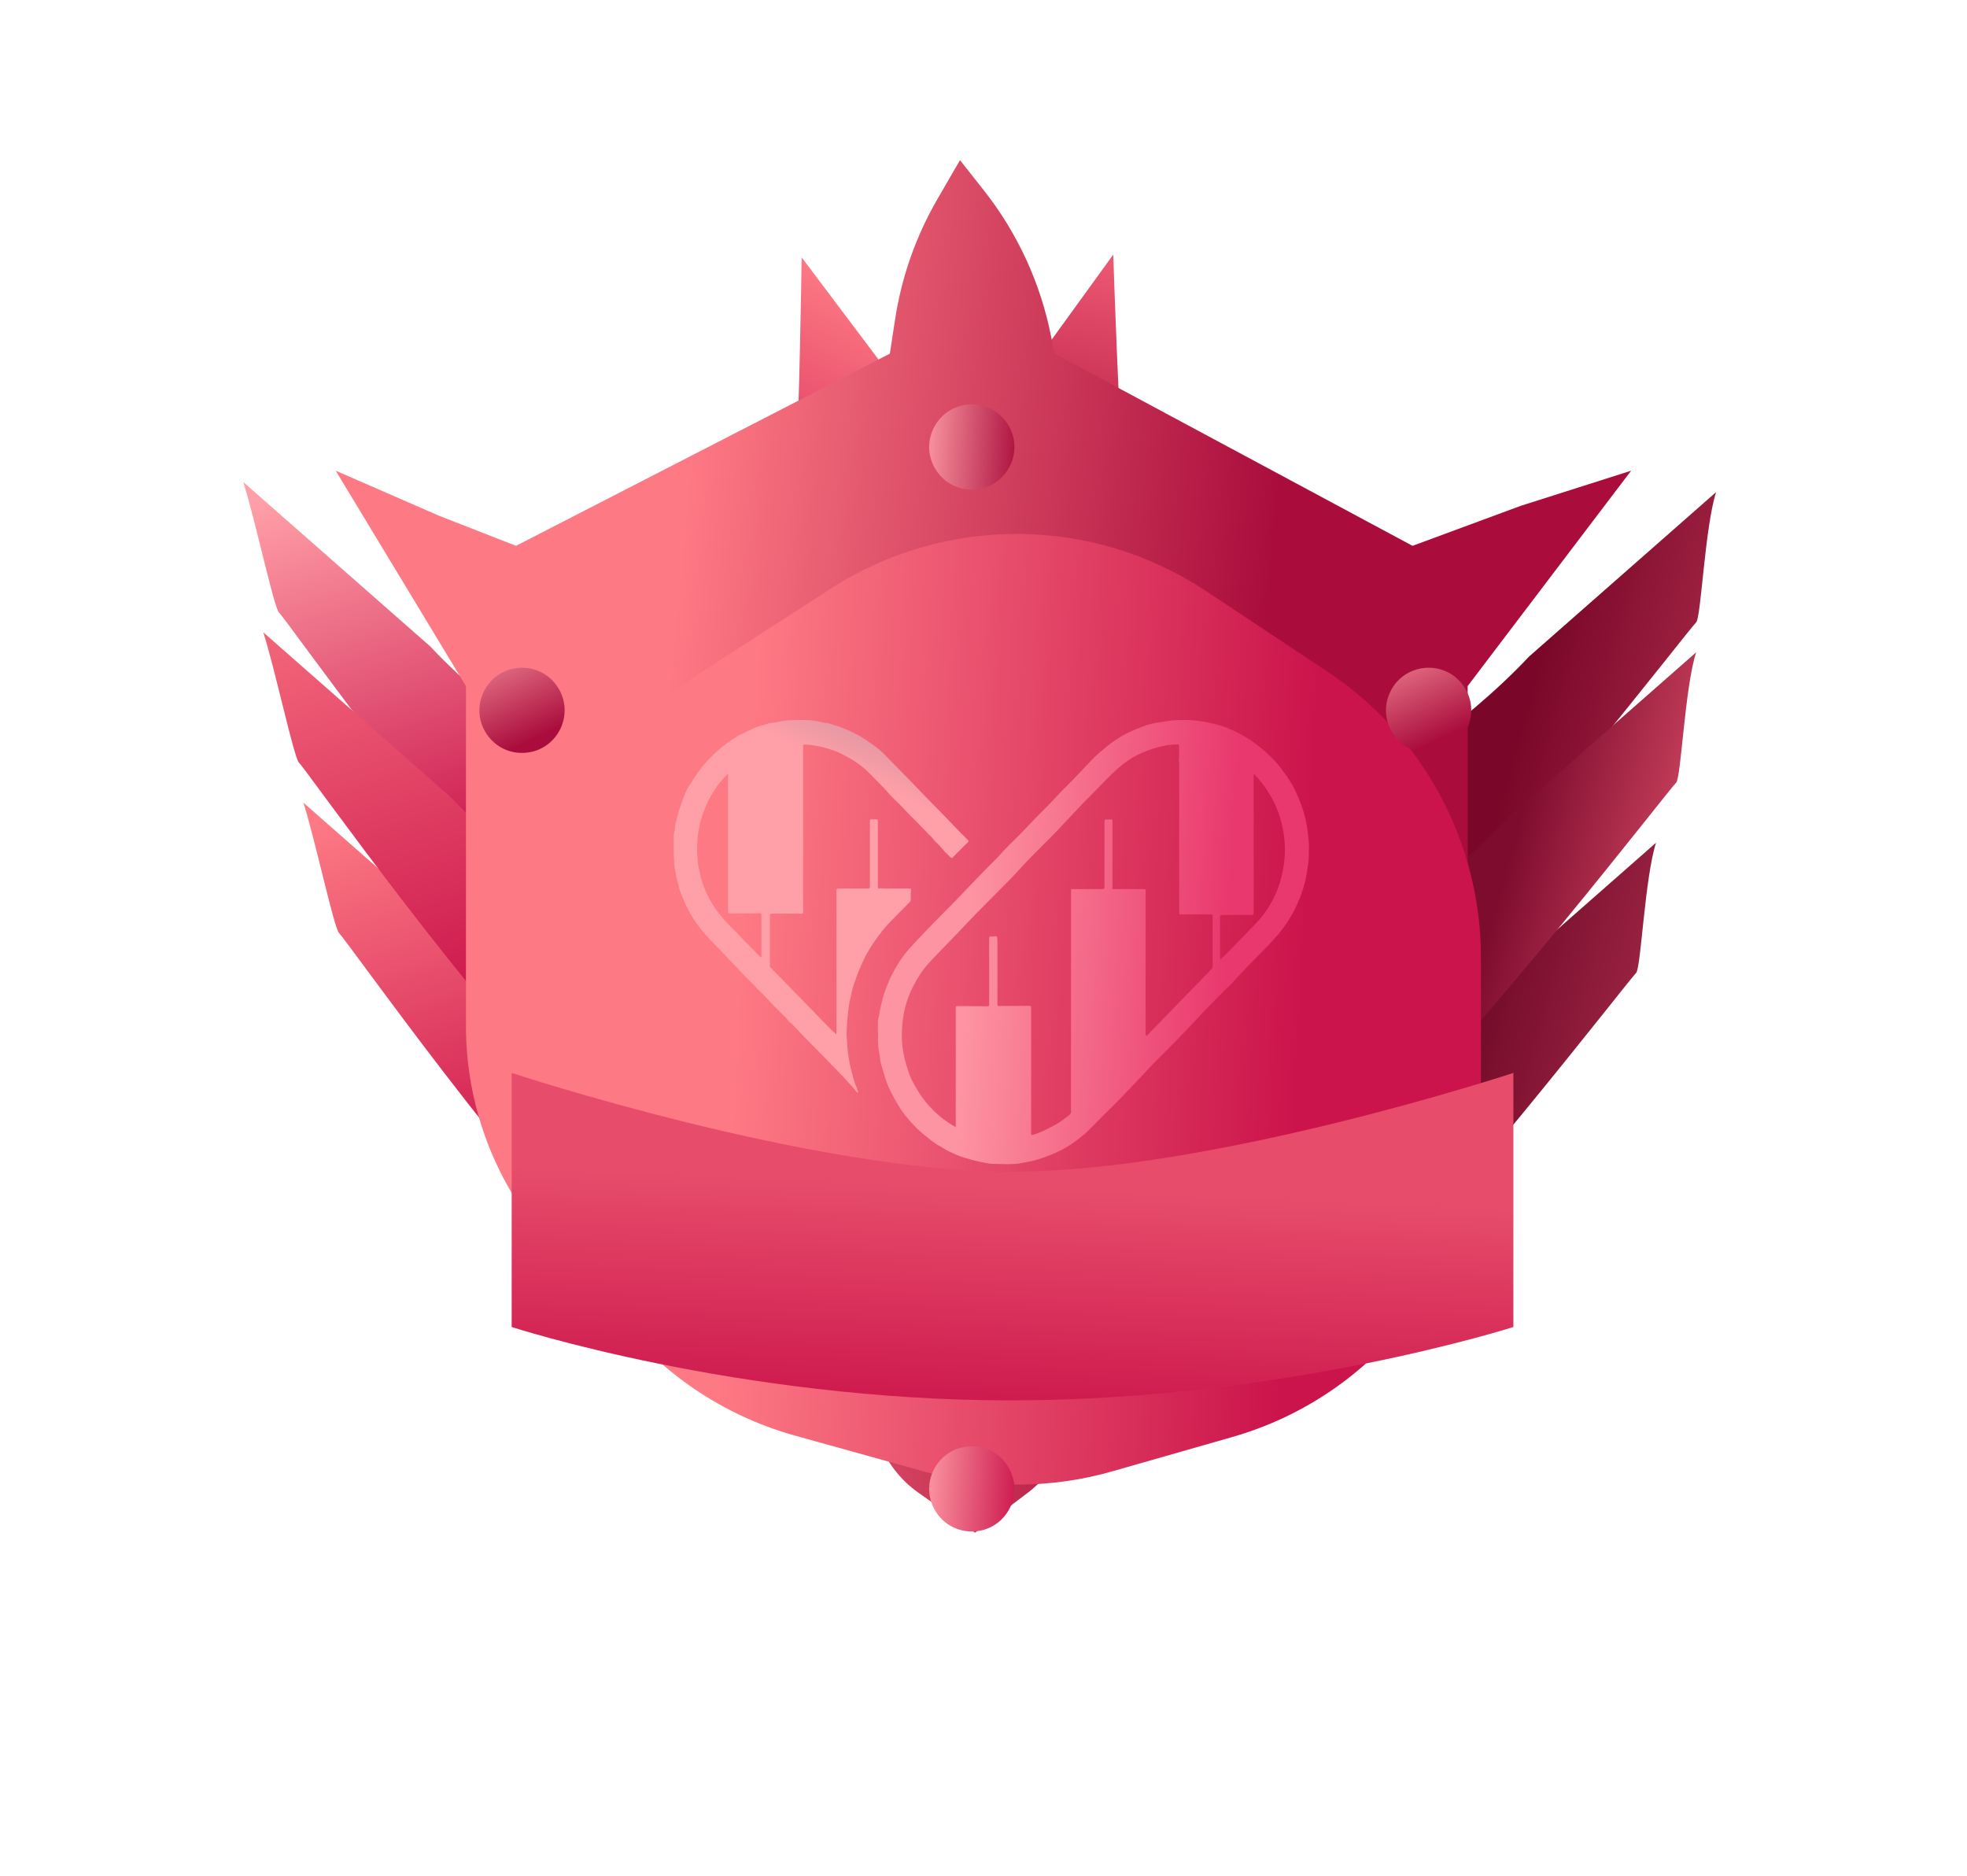 <svg width="86" height="82" viewBox="0 0 86 82" fill="none" xmlns="http://www.w3.org/2000/svg">
<g filter="url(#filter0_d_622_4147)">
<path d="M49.007 18.689C49.051 19 43.938 26.291 39.636 32.931C36.744 32.658 32.691 32.575 34.095 30.654C36.578 27.256 39.861 23.886 42.153 20.134L48.673 11.129C48.706 12.254 48.923 18.093 49.007 18.689Z" fill="url(#paint0_linear_622_4147)"/>
<path d="M34.855 18.815C34.816 19.127 40.063 26.323 44.486 32.882C47.373 32.556 51.424 32.399 49.984 30.503C47.439 27.152 44.095 23.843 41.734 20.134L35.049 11.251C35.037 12.376 34.928 18.218 34.855 18.815Z" fill="url(#paint1_linear_622_4147)"/>
<path d="M74.16 27.204C73.722 27.655 65.998 37.716 60.356 43.345C58.265 41.094 55.226 38.319 56.98 36.795C60.081 34.101 63.776 31.967 66.86 28.694L75.031 21.512C74.538 23.044 74.373 26.985 74.16 27.204Z" fill="url(#paint2_linear_622_4147)"/>
<path d="M71.533 42.532C71.095 42.983 63.371 53.044 57.729 58.673C55.638 56.422 52.599 53.647 54.353 52.123C57.454 49.428 61.149 47.294 64.233 44.022L72.404 36.839C71.911 38.372 71.746 42.313 71.533 42.532Z" fill="url(#paint3_linear_622_4147)"/>
<path d="M73.285 34.211C72.847 34.662 65.123 44.723 59.481 50.352C57.39 48.101 54.351 45.326 56.105 43.802C59.206 41.107 62.901 38.973 65.985 35.701L74.156 28.518C73.663 30.051 73.498 33.992 73.285 34.211Z" fill="url(#paint4_linear_622_4147)"/>
<path d="M12.19 26.766C12.628 27.217 19.669 37.278 25.312 42.907C27.403 40.656 30.441 37.881 28.687 36.357C25.587 33.663 21.891 31.529 18.808 28.256L10.636 21.073C11.129 22.606 11.977 26.547 12.19 26.766Z" fill="url(#paint5_linear_622_4147)"/>
<path d="M14.818 40.781C15.256 41.231 22.297 51.292 27.94 56.921C30.031 54.67 33.069 51.896 31.315 50.371C28.215 47.677 24.519 45.543 21.436 42.27L13.264 35.088C13.757 36.62 14.605 40.562 14.818 40.781Z" fill="url(#paint6_linear_622_4147)"/>
<path d="M13.066 33.335C13.504 33.786 20.545 43.847 26.187 49.476C28.278 47.225 31.317 44.45 29.563 42.926C26.462 40.231 22.767 38.097 19.683 34.825L11.512 27.642C12.005 29.175 12.853 33.116 13.066 33.335Z" fill="url(#paint7_linear_622_4147)"/>
<g filter="url(#filter1_d_622_4147)">
<path d="M64.167 49.089V33.993L71.315 24.577L66.496 26.11L61.758 27.861L46.105 19.459L45.956 18.709C45.496 16.377 44.488 14.188 43.015 12.322L41.972 11L40.983 12.708C40.044 14.329 39.417 16.111 39.135 17.962L38.906 19.459L22.561 27.861L19.197 26.547L14.678 24.577L20.372 33.993V48.847C20.372 55.18 24.533 60.761 30.603 62.569L35.265 63.957C36.727 64.392 37.893 65.501 38.4 66.94C38.729 67.872 39.34 68.678 40.147 69.248L42.629 71L44.928 69.262C45.696 68.681 46.278 67.89 46.605 66.985C47.134 65.515 48.325 64.38 49.819 63.922L54.193 62.581C60.12 60.763 64.167 55.289 64.167 49.089Z" fill="url(#paint8_linear_622_4147)"/>
</g>
<g filter="url(#filter2_i_622_4147)">
<path d="M34.31 24.739L28.654 28.39C24.374 31.152 21.789 35.898 21.789 40.992V47.31C21.789 54.047 26.281 59.958 32.773 61.762L38.488 63.351C41.153 64.091 43.97 64.081 46.629 63.32L51.875 61.82C58.312 59.979 62.75 54.094 62.75 47.398V40.865C62.75 35.841 60.235 31.15 56.05 28.37L50.745 24.847C45.776 21.546 39.323 21.503 34.31 24.739Z" fill="url(#paint9_linear_622_4147)"/>
</g>
<g filter="url(#filter3_d_622_4147)">
<path d="M37.388 43.223C37.37 43.059 37.388 42.884 37.382 42.702C37.382 42.612 37.4 42.509 37.43 42.412C37.454 42.321 37.454 42.224 37.472 42.139C37.508 41.976 37.556 41.819 37.592 41.655C37.652 41.389 37.767 41.141 37.869 40.886C37.971 40.626 38.116 40.384 38.26 40.142C38.398 39.906 38.567 39.694 38.747 39.482C39 39.197 39.271 38.925 39.529 38.646C39.71 38.453 39.896 38.271 40.077 38.083C40.426 37.732 40.781 37.381 41.117 37.018C41.478 36.637 41.845 36.267 42.212 35.886C42.375 35.716 42.555 35.559 42.712 35.377C42.97 35.075 43.265 34.808 43.542 34.524C43.698 34.367 43.855 34.209 44.005 34.046C44.366 33.652 44.763 33.295 45.124 32.895C45.425 32.562 45.756 32.254 46.062 31.927C46.297 31.679 46.532 31.436 46.76 31.194C46.959 30.988 47.175 30.813 47.392 30.631C47.608 30.45 47.843 30.305 48.084 30.159C48.342 30.008 48.625 29.887 48.908 29.784C49.034 29.741 49.155 29.681 49.281 29.657C49.389 29.639 49.492 29.602 49.6 29.59C49.768 29.572 49.931 29.536 50.099 29.511C50.352 29.475 50.61 29.475 50.863 29.475C51.188 29.475 51.507 29.523 51.82 29.584C52.169 29.651 52.505 29.747 52.824 29.893C53.137 30.032 53.444 30.201 53.733 30.395C54.063 30.625 54.37 30.886 54.653 31.176C54.906 31.43 55.11 31.721 55.315 32.012C55.573 32.393 55.76 32.817 55.916 33.253C56.049 33.628 56.133 34.009 56.181 34.403C56.205 34.627 56.235 34.851 56.229 35.081C56.223 35.317 56.229 35.553 56.193 35.789C56.151 36.062 56.115 36.34 56.043 36.606C55.952 36.933 55.844 37.254 55.7 37.557C55.453 38.102 55.128 38.586 54.725 39.028C54.449 39.337 54.154 39.633 53.865 39.924C53.57 40.214 53.287 40.517 53.011 40.82C52.89 40.953 52.77 41.086 52.632 41.201C52.553 41.274 52.481 41.358 52.409 41.431C52.355 41.486 52.301 41.534 52.247 41.589C51.946 41.903 51.639 42.206 51.344 42.527C51.182 42.702 51.02 42.878 50.857 43.047C50.58 43.332 50.304 43.617 50.021 43.901C49.738 44.185 49.449 44.464 49.179 44.761C48.806 45.166 48.415 45.56 48.036 45.965C47.795 46.22 47.536 46.462 47.29 46.71C47.043 46.958 46.796 47.206 46.55 47.455C46.411 47.594 46.249 47.709 46.099 47.83C45.888 47.993 45.665 48.139 45.431 48.26C45.064 48.447 44.679 48.599 44.282 48.714C44.041 48.78 43.788 48.817 43.542 48.865C43.476 48.877 43.404 48.877 43.337 48.883C43.012 48.907 42.688 48.877 42.363 48.877C42.267 48.877 42.17 48.847 42.074 48.835C41.96 48.817 41.845 48.786 41.731 48.762C41.533 48.72 41.34 48.659 41.148 48.605C40.919 48.538 40.702 48.429 40.486 48.332C40.341 48.266 40.215 48.169 40.077 48.096C39.962 48.036 39.86 47.963 39.758 47.89C39.62 47.781 39.481 47.672 39.349 47.563C39.162 47.406 38.988 47.23 38.825 47.049C38.723 46.928 38.615 46.813 38.519 46.686C38.35 46.462 38.212 46.22 38.08 45.977C37.953 45.741 37.827 45.505 37.743 45.251C37.652 44.997 37.592 44.736 37.514 44.482C37.484 44.379 37.484 44.264 37.46 44.155C37.394 43.846 37.376 43.544 37.388 43.223ZM40.775 47.267C40.793 47.237 40.787 47.212 40.787 47.188C40.787 46.91 40.787 46.631 40.787 46.359C40.787 44.924 40.787 43.495 40.787 42.061C40.787 42.012 40.793 41.982 40.853 41.982C41.292 41.982 41.731 41.982 42.17 41.988C42.23 41.988 42.254 41.976 42.248 41.909C42.248 41.346 42.248 40.777 42.248 40.214C42.248 39.821 42.248 39.433 42.248 39.04C42.248 38.943 42.248 38.943 42.351 38.937C42.405 38.937 42.465 38.943 42.519 38.925C42.549 38.919 42.591 38.937 42.597 38.985C42.597 39.046 42.609 39.1 42.609 39.155C42.609 40.069 42.609 40.983 42.609 41.903C42.609 41.964 42.627 41.982 42.688 41.976C43.127 41.976 43.566 41.976 44.005 41.97C44.065 41.97 44.083 41.982 44.083 42.042C44.083 43.683 44.083 45.324 44.083 46.958C44.083 47.158 44.083 47.364 44.083 47.563C44.083 47.612 44.095 47.63 44.149 47.612C44.222 47.588 44.294 47.576 44.36 47.545C44.486 47.491 44.619 47.442 44.745 47.376C44.889 47.297 45.04 47.23 45.184 47.146C45.359 47.043 45.515 46.928 45.677 46.801C45.774 46.728 45.864 46.655 45.822 46.51C45.822 46.504 45.822 46.498 45.822 46.486C45.822 44.071 45.828 41.649 45.828 39.234C45.828 38.477 45.828 37.72 45.828 36.964C45.828 36.867 45.828 36.867 45.924 36.867C46.345 36.867 46.772 36.867 47.193 36.867C47.266 36.867 47.29 36.842 47.29 36.77C47.284 36.273 47.29 35.771 47.29 35.275C47.29 34.821 47.29 34.367 47.29 33.912C47.29 33.84 47.314 33.822 47.38 33.822C47.446 33.828 47.512 33.828 47.572 33.822C47.627 33.816 47.639 33.84 47.639 33.888C47.639 34.833 47.639 35.777 47.639 36.727C47.639 36.758 47.645 36.788 47.633 36.812C47.608 36.867 47.639 36.867 47.675 36.867C47.783 36.867 47.897 36.867 48.006 36.867C48.342 36.867 48.679 36.867 49.01 36.867C49.07 36.867 49.094 36.885 49.094 36.945C49.088 37.024 49.088 37.109 49.088 37.188C49.088 39.185 49.088 41.177 49.088 43.175C49.088 43.199 49.088 43.217 49.094 43.241C49.112 43.29 49.124 43.296 49.161 43.259C49.233 43.181 49.305 43.108 49.377 43.035C49.762 42.636 50.153 42.236 50.538 41.837C51.014 41.346 51.489 40.856 51.97 40.366C52.006 40.329 52.018 40.287 52.018 40.239C52.018 39.512 52.018 38.78 52.018 38.053C52.018 37.993 52 37.974 51.94 37.974C51.519 37.98 51.098 37.974 50.677 37.974C50.562 37.974 50.556 37.999 50.556 37.859C50.556 35.692 50.556 33.519 50.556 31.352C50.556 31.297 50.532 31.249 50.538 31.194C50.568 31.019 50.55 30.837 50.55 30.662C50.55 30.541 50.544 30.541 50.43 30.547C50.412 30.547 50.388 30.547 50.37 30.547C50.243 30.559 50.117 30.559 49.991 30.583C49.714 30.637 49.437 30.71 49.167 30.813C48.854 30.928 48.559 31.079 48.288 31.267C47.951 31.497 47.657 31.788 47.368 32.078C47.121 32.326 46.887 32.575 46.64 32.823C46.538 32.926 46.435 33.023 46.339 33.126C46.038 33.44 45.738 33.761 45.437 34.082C45.365 34.161 45.292 34.251 45.214 34.324C45.052 34.481 44.901 34.645 44.739 34.802C44.3 35.238 43.861 35.68 43.446 36.14C43.199 36.413 42.94 36.667 42.682 36.927C42.248 37.369 41.803 37.805 41.376 38.253C40.943 38.707 40.516 39.161 40.077 39.609C39.764 39.93 39.445 40.245 39.204 40.632C39.03 40.904 38.874 41.189 38.753 41.492C38.597 41.885 38.501 42.291 38.459 42.708C38.41 43.175 38.416 43.641 38.513 44.101C38.579 44.416 38.669 44.724 38.783 45.027C38.843 45.19 38.934 45.342 39.018 45.493C39.445 46.256 40.023 46.843 40.775 47.267ZM53.817 31.818C53.811 31.854 53.811 31.872 53.811 31.89C53.811 32.859 53.811 33.822 53.811 34.79C53.811 35.825 53.811 36.861 53.811 37.902C53.811 37.968 53.799 37.999 53.721 37.999C53.287 37.993 52.86 37.999 52.427 37.999C52.361 37.999 52.343 38.023 52.343 38.083C52.343 38.677 52.343 39.276 52.343 39.869C52.343 39.9 52.343 39.93 52.343 39.96C52.499 39.809 52.65 39.663 52.8 39.512C53.047 39.258 53.293 39.004 53.54 38.749C53.841 38.441 54.148 38.138 54.388 37.775C54.864 37.06 55.116 36.267 55.17 35.414C55.2 34.923 55.146 34.439 55.026 33.961C54.9 33.458 54.695 32.992 54.406 32.562C54.244 32.29 54.039 32.066 53.817 31.818Z" fill="url(#paint10_linear_622_4147)"/>
</g>
<g filter="url(#filter4_d_622_4147)">
<path d="M36.523 45.774C36.457 45.75 36.421 45.702 36.391 45.66C36.283 45.516 36.151 45.389 36.031 45.257C35.888 45.095 35.738 44.932 35.582 44.776C35.282 44.469 34.982 44.163 34.682 43.856C34.508 43.676 34.334 43.502 34.16 43.327C34.016 43.183 33.884 43.027 33.74 42.888C33.674 42.822 33.614 42.744 33.531 42.69C33.459 42.648 33.434 42.558 33.369 42.498C33.177 42.323 33.009 42.131 32.817 41.956C32.667 41.818 32.547 41.644 32.397 41.505C32.301 41.421 32.217 41.319 32.115 41.241C32.067 41.211 32.049 41.145 32.007 41.103C31.809 40.91 31.611 40.724 31.425 40.519C31.174 40.237 30.898 39.978 30.646 39.696C30.46 39.491 30.256 39.299 30.064 39.1C29.782 38.806 29.524 38.487 29.302 38.145C29.194 37.976 29.11 37.796 29.014 37.621C28.924 37.459 28.87 37.285 28.799 37.123C28.703 36.918 28.673 36.702 28.607 36.491C28.565 36.347 28.547 36.197 28.517 36.052C28.445 35.65 28.463 35.247 28.451 34.838C28.451 34.73 28.463 34.621 28.457 34.513C28.457 34.429 28.493 34.339 28.505 34.249C28.517 34.194 28.511 34.134 28.517 34.08C28.529 33.99 28.559 33.906 28.583 33.816C28.655 33.509 28.751 33.215 28.864 32.92C28.93 32.745 28.996 32.565 29.098 32.409C29.23 32.204 29.35 31.988 29.494 31.796C29.638 31.597 29.782 31.399 29.956 31.224C30.106 31.068 30.262 30.918 30.43 30.773C30.7 30.533 30.994 30.323 31.311 30.148C31.503 30.046 31.701 29.95 31.899 29.86C32.043 29.794 32.187 29.739 32.343 29.703C32.463 29.673 32.571 29.619 32.697 29.607C32.889 29.589 33.069 29.541 33.255 29.511C33.525 29.475 33.794 29.475 34.064 29.475C34.172 29.475 34.28 29.475 34.382 29.481C34.49 29.487 34.598 29.505 34.706 29.523C34.856 29.547 35.006 29.607 35.162 29.613C35.3 29.619 35.414 29.691 35.54 29.721C35.779 29.776 35.995 29.89 36.217 29.986C36.487 30.106 36.733 30.256 36.973 30.425C37.147 30.545 37.327 30.665 37.489 30.81C37.603 30.912 37.711 31.02 37.813 31.128C38.148 31.471 38.484 31.814 38.82 32.156C39.186 32.535 39.552 32.92 39.924 33.293C40.38 33.75 40.817 34.231 41.279 34.681C41.297 34.7 41.315 34.718 41.333 34.736C41.357 34.76 41.351 34.784 41.327 34.808C41.159 34.976 40.997 35.138 40.829 35.307C40.775 35.367 40.709 35.421 40.661 35.481C40.62 35.529 40.59 35.505 40.559 35.481C40.428 35.349 40.284 35.223 40.17 35.072C40.05 34.922 39.894 34.814 39.786 34.657C39.738 34.591 39.666 34.543 39.612 34.483C39.384 34.249 39.162 34.002 38.928 33.78C38.718 33.575 38.52 33.353 38.31 33.142C38.166 32.998 38.011 32.866 37.879 32.709C37.699 32.493 37.495 32.307 37.303 32.102C37.093 31.88 36.883 31.657 36.637 31.471C36.493 31.363 36.343 31.255 36.181 31.164C36.049 31.086 35.911 31.02 35.779 30.948C35.654 30.882 35.522 30.828 35.384 30.785C35.27 30.75 35.15 30.707 35.03 30.677C34.844 30.629 34.658 30.599 34.472 30.569C34.376 30.551 34.28 30.557 34.184 30.551C34.124 30.545 34.112 30.569 34.112 30.623C34.112 30.81 34.112 30.996 34.112 31.176C34.112 31.759 34.112 32.343 34.112 32.926C34.112 34.327 34.118 35.734 34.112 37.135C34.112 37.375 34.124 37.615 34.118 37.862C34.118 37.91 34.112 37.94 34.046 37.94C33.614 37.94 33.183 37.94 32.751 37.94C32.679 37.94 32.661 37.964 32.661 38.054C32.661 38.698 32.661 39.335 32.661 39.978C32.661 40.056 32.667 40.135 32.655 40.213C32.649 40.243 32.661 40.261 32.679 40.285C33.087 40.7 33.495 41.115 33.902 41.535C34.346 41.992 34.79 42.449 35.234 42.906C35.342 43.014 35.456 43.117 35.57 43.225C35.57 43.045 35.57 42.858 35.57 42.672C35.57 40.754 35.57 38.842 35.57 36.924C35.57 36.858 35.594 36.84 35.654 36.84C36.085 36.84 36.517 36.84 36.949 36.84C37.021 36.84 37.033 36.816 37.033 36.75C37.033 35.806 37.033 34.868 37.033 33.924C37.033 33.816 37.033 33.816 37.141 33.816C37.189 33.816 37.243 33.822 37.291 33.816C37.357 33.81 37.381 33.834 37.381 33.906C37.381 34.249 37.381 34.591 37.381 34.934C37.381 35.547 37.381 36.154 37.381 36.768C37.381 36.834 37.405 36.858 37.465 36.834C37.507 36.816 37.549 36.84 37.585 36.84C37.975 36.84 38.358 36.84 38.748 36.84C38.814 36.84 38.85 36.858 38.832 36.93C38.808 37.068 38.82 37.207 38.82 37.339C38.82 37.375 38.808 37.399 38.784 37.423C38.646 37.555 38.526 37.694 38.388 37.826C38.239 37.976 38.089 38.127 37.939 38.283C37.771 38.451 37.621 38.632 37.477 38.818C37.375 38.95 37.279 39.083 37.189 39.221C37.033 39.455 36.883 39.696 36.763 39.954C36.649 40.195 36.541 40.441 36.451 40.694C36.373 40.916 36.289 41.133 36.241 41.361C36.199 41.566 36.145 41.764 36.115 41.968C36.097 42.107 36.085 42.245 36.067 42.383C36.043 42.57 36.037 42.75 36.025 42.936C36.013 43.111 36.007 43.285 36.031 43.459C36.043 43.544 36.037 43.634 36.043 43.718C36.061 43.886 36.079 44.055 36.103 44.217C36.145 44.518 36.223 44.812 36.301 45.101C36.343 45.257 36.391 45.407 36.457 45.552C36.475 45.624 36.511 45.69 36.523 45.774ZM32.283 39.852C32.283 39.84 32.289 39.834 32.289 39.828C32.289 39.239 32.289 38.65 32.289 38.06C32.289 37.91 32.289 37.916 32.145 37.922C31.731 37.94 31.323 37.928 30.91 37.928C30.856 37.928 30.832 37.91 30.832 37.85C30.832 35.884 30.832 33.912 30.832 31.946C30.832 31.91 30.85 31.856 30.82 31.844C30.79 31.832 30.772 31.886 30.748 31.91C30.478 32.168 30.268 32.475 30.082 32.794C29.83 33.233 29.668 33.702 29.566 34.194C29.47 34.657 29.464 35.126 29.5 35.595C29.518 35.824 29.572 36.046 29.62 36.269C29.74 36.768 29.956 37.231 30.238 37.658C30.472 38.018 30.766 38.325 31.072 38.632C31.239 38.806 31.407 38.98 31.575 39.155C31.779 39.359 31.983 39.563 32.181 39.774C32.211 39.804 32.241 39.834 32.283 39.852Z" fill="url(#paint11_linear_622_4147)"/>
</g>
<g filter="url(#filter5_d_622_4147)">
<path d="M20.371 57.01C20.371 57.01 30.229 60.218 42.194 60.218C54.158 60.218 64.167 57.01 64.167 57.01V45.903C64.167 45.903 51.018 50.234 42.194 50.222C33.427 50.211 20.371 45.903 20.371 45.903V57.01Z" fill="url(#paint12_linear_622_4147)"/>
</g>
<g filter="url(#filter6_d_622_4147)">
<path d="M44.1 20.471C43.384 21.712 41.593 21.712 40.876 20.471C40.16 19.23 41.056 17.679 42.488 17.679C43.921 17.679 44.817 19.23 44.1 20.471Z" fill="url(#paint13_linear_622_4147)"/>
</g>
<g filter="url(#filter7_d_622_4147)">
<path d="M44.1 66.018C43.384 67.259 41.593 67.259 40.876 66.018C40.16 64.777 41.056 63.226 42.488 63.226C43.921 63.226 44.817 64.777 44.1 66.018Z" fill="url(#paint14_linear_622_4147)"/>
</g>
<g filter="url(#filter8_d_622_4147)">
<path d="M63.982 29.979C64.808 31.15 64.057 32.776 62.63 32.906C61.204 33.036 60.171 31.573 60.771 30.272C61.372 28.971 63.156 28.809 63.982 29.979Z" fill="url(#paint15_linear_622_4147)"/>
</g>
<g filter="url(#filter9_d_622_4147)">
<path d="M24.344 29.979C25.17 31.15 24.42 32.776 22.993 32.906C21.566 33.036 20.533 31.573 21.134 30.272C21.734 28.971 23.518 28.809 24.344 29.979Z" fill="url(#paint16_linear_622_4147)"/>
</g>
</g>
<defs>
<filter id="filter0_d_622_4147" x="0.036" y="0.4" width="85.595" height="81.2" filterUnits="userSpaceOnUse" color-interpolation-filters="sRGB">
<feFlood flood-opacity="0" result="BackgroundImageFix"/>
<feColorMatrix in="SourceAlpha" type="matrix" values="0 0 0 0 0 0 0 0 0 0 0 0 0 0 0 0 0 0 127 0" result="hardAlpha"/>
<feOffset/>
<feGaussianBlur stdDeviation="5.3"/>
<feComposite in2="hardAlpha" operator="out"/>
<feColorMatrix type="matrix" values="0 0 0 0 0.831 0 0 0 0 0.149 0 0 0 0 0.333 0 0 0 0.3 0"/>
<feBlend mode="normal" in2="BackgroundImageFix" result="effect1_dropShadow_622_4147"/>
<feBlend mode="normal" in="SourceGraphic" in2="effect1_dropShadow_622_4147" result="shape"/>
</filter>
<filter id="filter1_d_622_4147" x="9.578" y="1.9" width="66.837" height="70.2" filterUnits="userSpaceOnUse" color-interpolation-filters="sRGB">
<feFlood flood-opacity="0" result="BackgroundImageFix"/>
<feColorMatrix in="SourceAlpha" type="matrix" values="0 0 0 0 0 0 0 0 0 0 0 0 0 0 0 0 0 0 127 0" result="hardAlpha"/>
<feOffset dy="-4"/>
<feGaussianBlur stdDeviation="2.55"/>
<feComposite in2="hardAlpha" operator="out"/>
<feColorMatrix type="matrix" values="0 0 0 0 0 0 0 0 0 0 0 0 0 0 0 0 0 0 0.25 0"/>
<feBlend mode="normal" in2="BackgroundImageFix" result="effect1_dropShadow_622_4147"/>
<feBlend mode="normal" in="SourceGraphic" in2="effect1_dropShadow_622_4147" result="shape"/>
</filter>
<filter id="filter2_i_622_4147" x="21.789" y="22.341" width="42.961" height="42.557" filterUnits="userSpaceOnUse" color-interpolation-filters="sRGB">
<feFlood flood-opacity="0" result="BackgroundImageFix"/>
<feBlend mode="normal" in="SourceGraphic" in2="BackgroundImageFix" result="shape"/>
<feColorMatrix in="SourceAlpha" type="matrix" values="0 0 0 0 0 0 0 0 0 0 0 0 0 0 0 0 0 0 127 0" result="hardAlpha"/>
<feOffset dx="2" dy="1"/>
<feGaussianBlur stdDeviation="1"/>
<feComposite in2="hardAlpha" operator="arithmetic" k2="-1" k3="1"/>
<feColorMatrix type="matrix" values="0 0 0 0 0 0 0 0 0 0 0 0 0 0 0 0 0 0 0.25 0"/>
<feBlend mode="normal" in2="shape" result="effect1_innerShadow_622_4147"/>
</filter>
<filter id="filter3_d_622_4147" x="36.779" y="29.475" width="22.05" height="23.017" filterUnits="userSpaceOnUse" color-interpolation-filters="sRGB">
<feFlood flood-opacity="0" result="BackgroundImageFix"/>
<feColorMatrix in="SourceAlpha" type="matrix" values="0 0 0 0 0 0 0 0 0 0 0 0 0 0 0 0 0 0 127 0" result="hardAlpha"/>
<feOffset dx="1" dy="2"/>
<feGaussianBlur stdDeviation="0.8"/>
<feComposite in2="hardAlpha" operator="out"/>
<feColorMatrix type="matrix" values="0 0 0 0 0 0 0 0 0 0 0 0 0 0 0 0 0 0 0.25 0"/>
<feBlend mode="normal" in2="BackgroundImageFix" result="effect1_dropShadow_622_4147"/>
<feBlend mode="normal" in="SourceGraphic" in2="effect1_dropShadow_622_4147" result="shape"/>
</filter>
<filter id="filter4_d_622_4147" x="27.851" y="29.475" width="16.098" height="19.899" filterUnits="userSpaceOnUse" color-interpolation-filters="sRGB">
<feFlood flood-opacity="0" result="BackgroundImageFix"/>
<feColorMatrix in="SourceAlpha" type="matrix" values="0 0 0 0 0 0 0 0 0 0 0 0 0 0 0 0 0 0 127 0" result="hardAlpha"/>
<feOffset dx="1" dy="2"/>
<feGaussianBlur stdDeviation="0.8"/>
<feComposite in2="hardAlpha" operator="out"/>
<feColorMatrix type="matrix" values="0 0 0 0 0 0 0 0 0 0 0 0 0 0 0 0 0 0 0.25 0"/>
<feBlend mode="normal" in2="BackgroundImageFix" result="effect1_dropShadow_622_4147"/>
<feBlend mode="normal" in="SourceGraphic" in2="effect1_dropShadow_622_4147" result="shape"/>
</filter>
<filter id="filter5_d_622_4147" x="20.371" y="45.603" width="47.096" height="16.915" filterUnits="userSpaceOnUse" color-interpolation-filters="sRGB">
<feFlood flood-opacity="0" result="BackgroundImageFix"/>
<feColorMatrix in="SourceAlpha" type="matrix" values="0 0 0 0 0 0 0 0 0 0 0 0 0 0 0 0 0 0 127 0" result="hardAlpha"/>
<feOffset dx="2" dy="1"/>
<feGaussianBlur stdDeviation="0.65"/>
<feComposite in2="hardAlpha" operator="out"/>
<feColorMatrix type="matrix" values="0 0 0 0 0 0 0 0 0 0 0 0 0 0 0 0 0 0 0.25 0"/>
<feBlend mode="normal" in2="BackgroundImageFix" result="effect1_dropShadow_622_4147"/>
<feBlend mode="normal" in="SourceGraphic" in2="effect1_dropShadow_622_4147" result="shape"/>
</filter>
<filter id="filter6_d_622_4147" x="34.324" y="11.379" width="16.328" height="16.323" filterUnits="userSpaceOnUse" color-interpolation-filters="sRGB">
<feFlood flood-opacity="0" result="BackgroundImageFix"/>
<feColorMatrix in="SourceAlpha" type="matrix" values="0 0 0 0 0 0 0 0 0 0 0 0 0 0 0 0 0 0 127 0" result="hardAlpha"/>
<feOffset/>
<feGaussianBlur stdDeviation="3.15"/>
<feComposite in2="hardAlpha" operator="out"/>
<feColorMatrix type="matrix" values="0 0 0 0 1 0 0 0 0 1 0 0 0 0 1 0 0 0 0.25 0"/>
<feBlend mode="normal" in2="BackgroundImageFix" result="effect1_dropShadow_622_4147"/>
<feBlend mode="normal" in="SourceGraphic" in2="effect1_dropShadow_622_4147" result="shape"/>
</filter>
<filter id="filter7_d_622_4147" x="34.324" y="56.926" width="16.328" height="16.323" filterUnits="userSpaceOnUse" color-interpolation-filters="sRGB">
<feFlood flood-opacity="0" result="BackgroundImageFix"/>
<feColorMatrix in="SourceAlpha" type="matrix" values="0 0 0 0 0 0 0 0 0 0 0 0 0 0 0 0 0 0 127 0" result="hardAlpha"/>
<feOffset/>
<feGaussianBlur stdDeviation="3.15"/>
<feComposite in2="hardAlpha" operator="out"/>
<feColorMatrix type="matrix" values="0 0 0 0 1 0 0 0 0 1 0 0 0 0 1 0 0 0 0.25 0"/>
<feBlend mode="normal" in2="BackgroundImageFix" result="effect1_dropShadow_622_4147"/>
<feBlend mode="normal" in="SourceGraphic" in2="effect1_dropShadow_622_4147" result="shape"/>
</filter>
<filter id="filter8_d_622_4147" x="54.297" y="22.891" width="16.328" height="16.323" filterUnits="userSpaceOnUse" color-interpolation-filters="sRGB">
<feFlood flood-opacity="0" result="BackgroundImageFix"/>
<feColorMatrix in="SourceAlpha" type="matrix" values="0 0 0 0 0 0 0 0 0 0 0 0 0 0 0 0 0 0 127 0" result="hardAlpha"/>
<feOffset/>
<feGaussianBlur stdDeviation="3.15"/>
<feComposite in2="hardAlpha" operator="out"/>
<feColorMatrix type="matrix" values="0 0 0 0 1 0 0 0 0 1 0 0 0 0 1 0 0 0 0.25 0"/>
<feBlend mode="normal" in2="BackgroundImageFix" result="effect1_dropShadow_622_4147"/>
<feBlend mode="normal" in="SourceGraphic" in2="effect1_dropShadow_622_4147" result="shape"/>
</filter>
<filter id="filter9_d_622_4147" x="14.659" y="22.891" width="16.328" height="16.323" filterUnits="userSpaceOnUse" color-interpolation-filters="sRGB">
<feFlood flood-opacity="0" result="BackgroundImageFix"/>
<feColorMatrix in="SourceAlpha" type="matrix" values="0 0 0 0 0 0 0 0 0 0 0 0 0 0 0 0 0 0 127 0" result="hardAlpha"/>
<feOffset/>
<feGaussianBlur stdDeviation="3.15"/>
<feComposite in2="hardAlpha" operator="out"/>
<feColorMatrix type="matrix" values="0 0 0 0 1 0 0 0 0 1 0 0 0 0 1 0 0 0 0.25 0"/>
<feBlend mode="normal" in2="BackgroundImageFix" result="effect1_dropShadow_622_4147"/>
<feBlend mode="normal" in="SourceGraphic" in2="effect1_dropShadow_622_4147" result="shape"/>
</filter>
<linearGradient id="paint0_linear_622_4147" x1="47.763" y1="11.225" x2="45.475" y2="22.917" gradientUnits="userSpaceOnUse">
<stop stop-color="#EC5871"/>
<stop offset="1" stop-color="#AA0D3C"/>
</linearGradient>
<linearGradient id="paint1_linear_622_4147" x1="45.166" y1="16.463" x2="38.338" y2="29.714" gradientUnits="userSpaceOnUse">
<stop stop-color="#FD7984"/>
<stop offset="1" stop-color="#CB144B"/>
</linearGradient>
<linearGradient id="paint2_linear_622_4147" x1="79.635" y1="24.358" x2="69.343" y2="21.511" gradientUnits="userSpaceOnUse">
<stop stop-color="#B43250"/>
<stop offset="1" stop-color="#7A0729"/>
</linearGradient>
<linearGradient id="paint3_linear_622_4147" x1="77.007" y1="39.686" x2="66.716" y2="36.839" gradientUnits="userSpaceOnUse">
<stop stop-color="#B2314F"/>
<stop offset="1" stop-color="#730B2A"/>
</linearGradient>
<linearGradient id="paint4_linear_622_4147" x1="78.76" y1="31.364" x2="68.468" y2="28.518" gradientUnits="userSpaceOnUse">
<stop stop-color="#EF5C74"/>
<stop offset="1" stop-color="#7E0C2E"/>
</linearGradient>
<linearGradient id="paint5_linear_622_4147" x1="13.942" y1="21.073" x2="19.635" y2="38.153" gradientUnits="userSpaceOnUse">
<stop stop-color="#FF9FA7"/>
<stop offset="1" stop-color="#CA144B"/>
</linearGradient>
<linearGradient id="paint6_linear_622_4147" x1="16.57" y1="35.087" x2="22.263" y2="52.167" gradientUnits="userSpaceOnUse">
<stop stop-color="#FD7984"/>
<stop offset="1" stop-color="#CB144B"/>
</linearGradient>
<linearGradient id="paint7_linear_622_4147" x1="14.817" y1="27.642" x2="20.511" y2="44.722" gradientUnits="userSpaceOnUse">
<stop stop-color="#F16277"/>
<stop offset="1" stop-color="#CB144B"/>
</linearGradient>
<linearGradient id="paint8_linear_622_4147" x1="30.805" y1="17.569" x2="56.457" y2="20.053" gradientUnits="userSpaceOnUse">
<stop stop-color="#FD7984"/>
<stop offset="1" stop-color="#AA0D3C"/>
</linearGradient>
<linearGradient id="paint9_linear_622_4147" x1="31.547" y1="19.412" x2="56.084" y2="20.741" gradientUnits="userSpaceOnUse">
<stop stop-color="#FD7984"/>
<stop offset="1" stop-color="#CB144B"/>
</linearGradient>
<linearGradient id="paint10_linear_622_4147" x1="41.87" y1="29.475" x2="53.157" y2="30.128" gradientUnits="userSpaceOnUse">
<stop stop-color="#FD94A1"/>
<stop offset="1" stop-color="#E9386D"/>
</linearGradient>
<linearGradient id="paint11_linear_622_4147" x1="31.523" y1="29.475" x2="37.504" y2="17.069" gradientUnits="userSpaceOnUse">
<stop stop-color="#FF9FA7"/>
<stop offset="1" stop-color="#1C6A8B"/>
<stop offset="1" stop-color="#1A6889"/>
<stop offset="1" stop-color="#216F91"/>
<stop offset="1" stop-color="#0A8593"/>
</linearGradient>
<linearGradient id="paint12_linear_622_4147" x1="42.408" y1="61.146" x2="42.835" y2="50.797" gradientUnits="userSpaceOnUse">
<stop stop-color="#CC164C"/>
<stop offset="0.995" stop-color="#E74D6B"/>
</linearGradient>
<linearGradient id="paint13_linear_622_4147" x1="44.437" y1="23.263" x2="39.98" y2="22.997" gradientUnits="userSpaceOnUse">
<stop offset="0" stop-color="#AA0D3C"/>
<stop offset="1" stop-color="#FF9FA7"/>
</linearGradient>
<linearGradient id="paint14_linear_622_4147" x1="44.437" y1="68.81" x2="39.98" y2="68.544" gradientUnits="userSpaceOnUse">
<stop stop-color="#CB144B"/>
<stop offset="1" stop-color="#FF9FA7"/>
</linearGradient>
<linearGradient id="paint15_linear_622_4147" x1="64.783" y1="25.463" x2="67.066" y2="30.442" gradientUnits="userSpaceOnUse">
<stop stop-color="#FF9FA7"/>
<stop offset="1" stop-color="#AA0D3C"/>
</linearGradient>
<linearGradient id="paint16_linear_622_4147" x1="25.145" y1="25.463" x2="27.428" y2="30.442" gradientUnits="userSpaceOnUse">
<stop stop-color="#FF9FA7"/>
<stop offset="1" stop-color="#AA0D3C"/>
</linearGradient>
</defs>
</svg>
